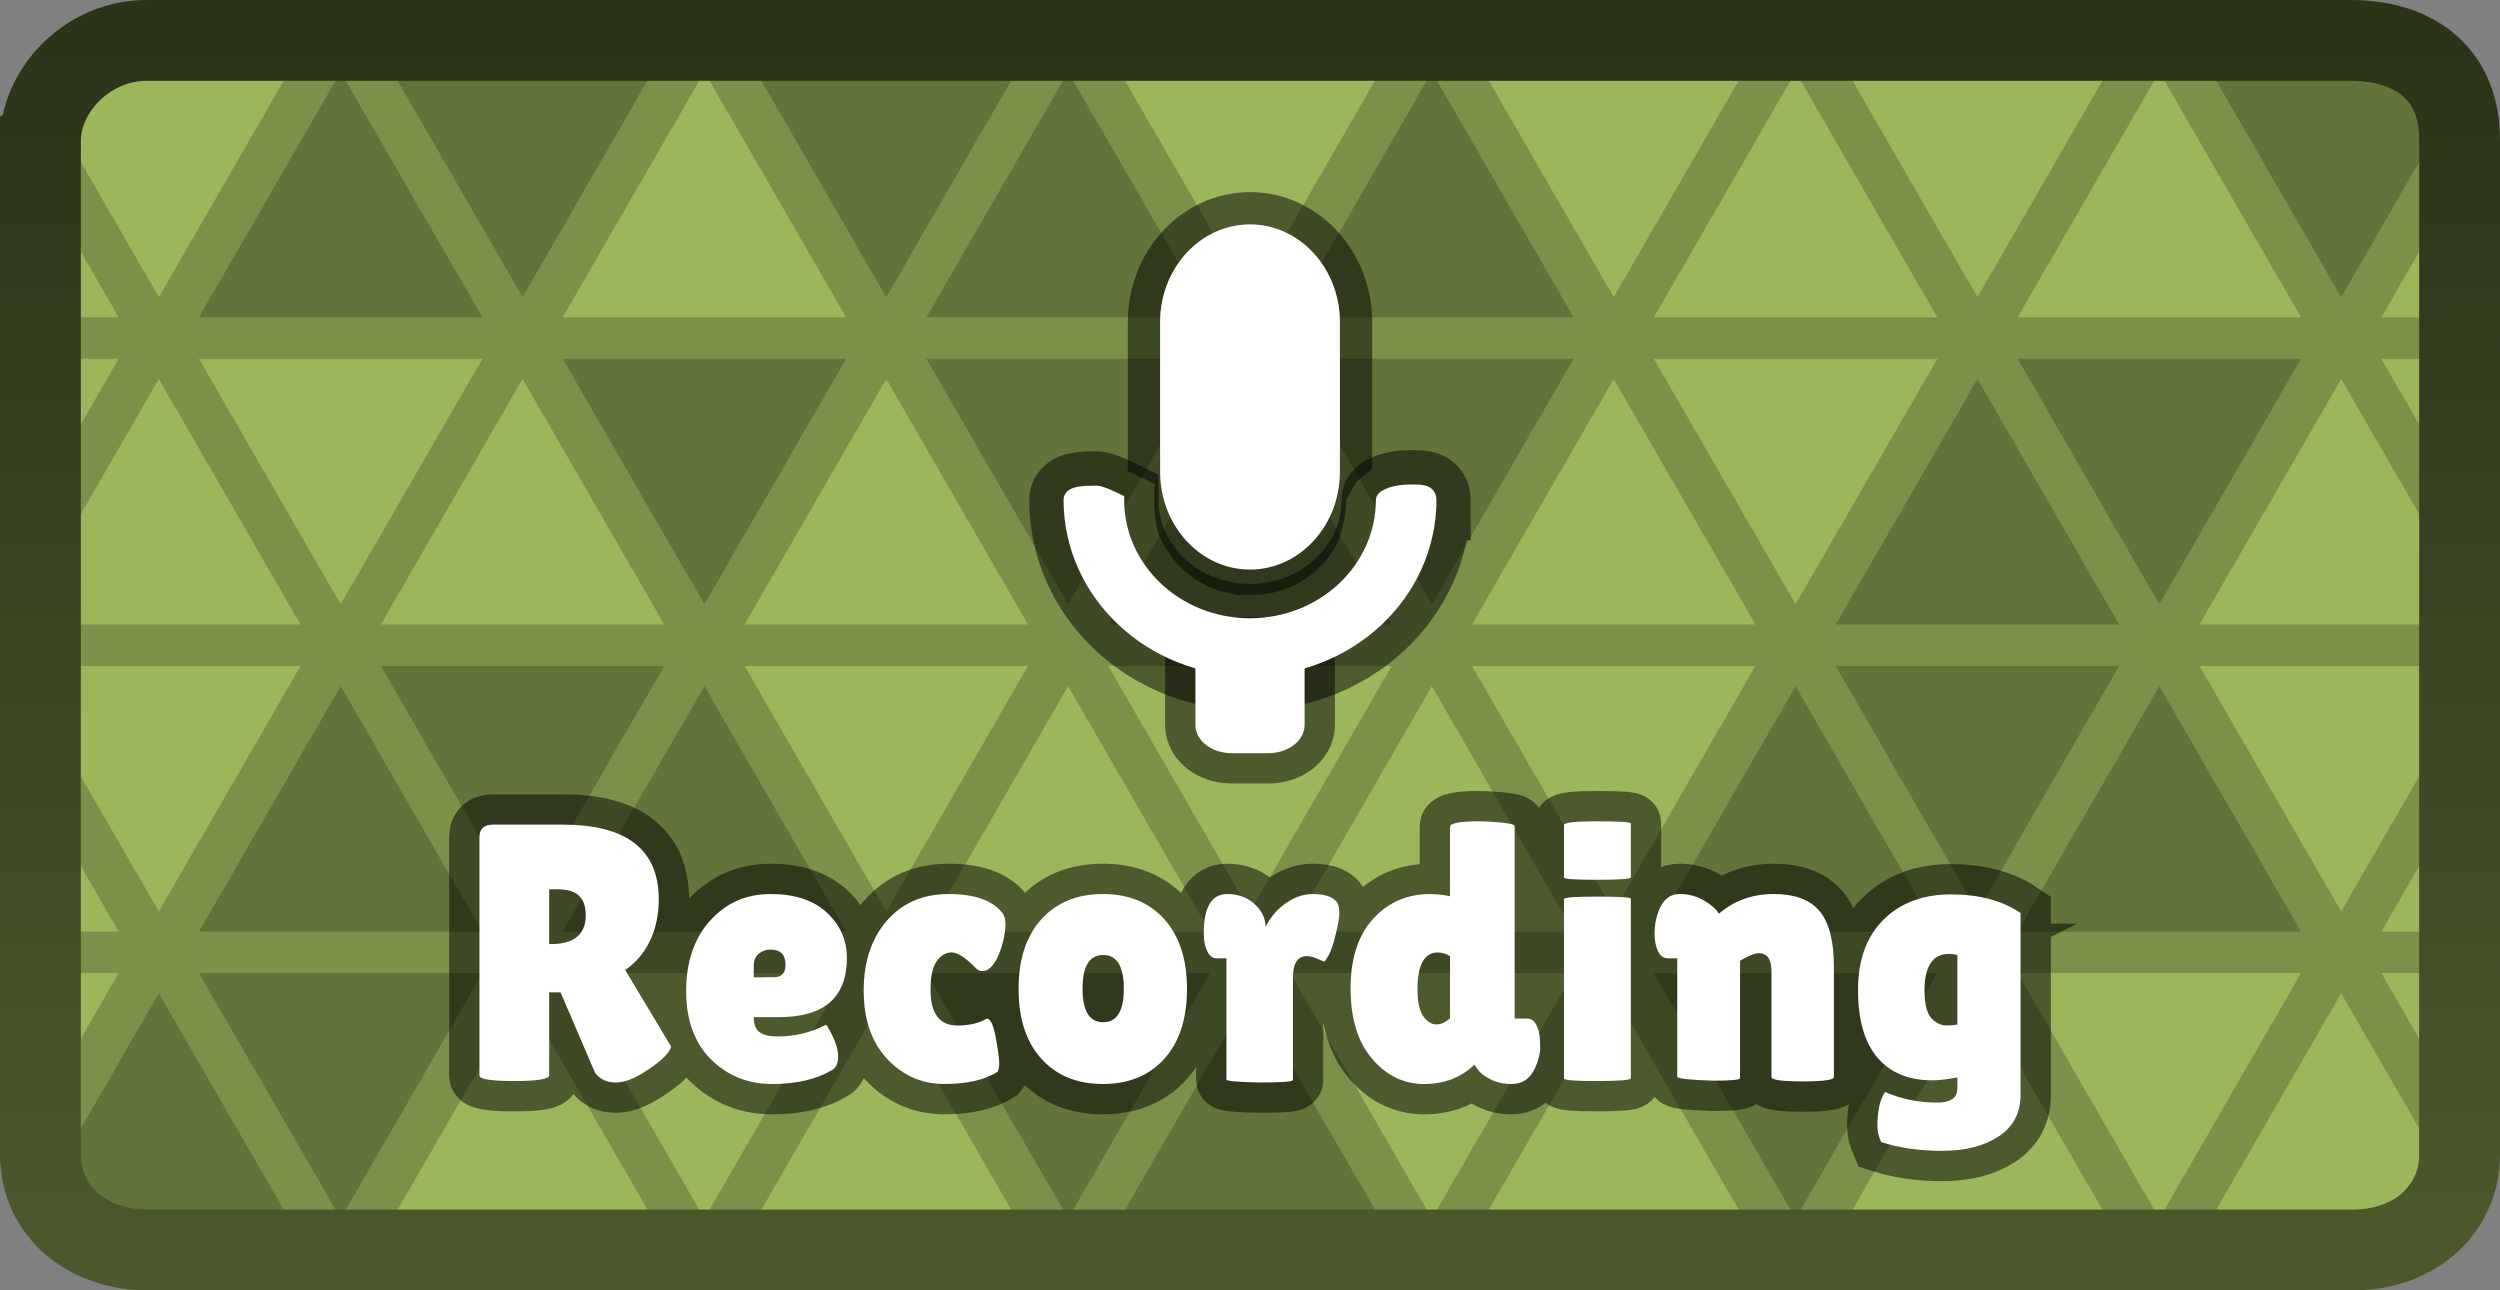 <svg version="1.1" xmlns="http://www.w3.org/2000/svg" xmlns:xlink="http://www.w3.org/1999/xlink" width="309.297" height="159.649" viewBox="0,0,309.297,159.649"><rect x="0" y="0" width="309.297" height="159.649" fill="#808080" stroke="none"/><defs><linearGradient x1="240" y1="105.176" x2="240" y2="254.824" gradientUnits="userSpaceOnUse" id="color-1"><stop offset="0" stop-color="#2b3319"/><stop offset="1" stop-color="#4b582c"/></linearGradient></defs><g transform="translate(-85.351,-100.176)"><g fill-rule="nonzero" stroke-linejoin="miter" stroke-miterlimit="10" stroke-dasharray="" stroke-dashoffset="0" style="mix-blend-mode: normal"><path d="M93.179,253.324v-146.649h293.642v146.649z" fill="#7b9149" stroke="none" stroke-width="0" stroke-linecap="butt"/><path d="M177.463,253.438l17.537,-30.375l17.537,30.375z" fill="#9bb65b" stroke="none" stroke-width="0" stroke-linecap="butt"/><path d="M222.463,253.438l17.537,-30.375l17.537,30.375z" fill="#63743a" stroke="none" stroke-width="0" stroke-linecap="butt"/><path d="M190.037,220.562l-17.537,30.375l-17.537,-30.375z" fill="#9bb65b" stroke="none" stroke-width="0" stroke-linecap="butt"/><path d="M235.037,220.562l-17.537,30.375l-17.537,-30.375z" fill="#63743a" stroke="none" stroke-width="0" stroke-linecap="butt"/><path d="M212.537,182.562l-17.537,30.375l-17.537,-30.375z" fill="#9bb65b" stroke="none" stroke-width="0" stroke-linecap="butt"/><path d="M167.537,182.562l-17.537,30.375l-17.537,-30.375z" fill="#63743a" stroke="none" stroke-width="0" stroke-linecap="butt"/><path d="M154.963,215.438l17.537,-30.375l17.537,30.375z" fill="#63743a" stroke="none" stroke-width="0" stroke-linecap="butt"/><path d="M199.963,215.438l17.537,-30.375l17.537,30.375z" fill="#9bb65b" stroke="none" stroke-width="0" stroke-linecap="butt"/><path d="M91.344,246.716c3.166,-5.483 13.656,-23.654 13.656,-23.654l17.537,30.375c0,0 -14.103,0 -20.337,0c-5.307,0 -12.544,-3.798 -10.856,-6.721z" fill="#63743a" stroke="none" stroke-width="0" stroke-linecap="butt"/><path d="M132.463,253.438l17.537,-30.375l17.537,30.375z" fill="#9bb65b" stroke="none" stroke-width="0" stroke-linecap="butt"/><path d="M100.037,220.562c0,0 -6.448,11.168 -9.479,16.418c-2.795,4.841 -6.825,-16.418 -0.358,-16.418c4.037,0 9.837,0 9.837,0z" fill="#9bb65b" stroke="none" stroke-width="0" stroke-linecap="butt"/><path d="M145.037,220.562l-17.537,30.375l-17.537,-30.375z" fill="#63743a" stroke="none" stroke-width="0" stroke-linecap="butt"/><path d="M122.537,182.562l-17.537,30.375l-17.537,-30.375z" fill="#9bb65b" stroke="none" stroke-width="0" stroke-linecap="butt"/><path d="M88.175,194.892c3.233,5.6 11.862,20.546 11.862,20.546c0,0 -5.568,0 -9.504,0c-6.456,0 -4.595,-24.419 -2.358,-20.546z" fill="#9bb65b" stroke="none" stroke-width="0" stroke-linecap="butt"/><path d="M109.963,215.438l17.537,-30.375l17.537,30.375z" fill="#63743a" stroke="none" stroke-width="0" stroke-linecap="butt"/><path d="M357.463,253.438l17.537,-30.375c0,0 10.259,17.769 13.445,23.288c1.758,3.045 -9.716,7.087 -15.912,7.087c-5.378,0 -15.07,0 -15.07,0z" fill="#9bb65b" stroke="none" stroke-width="0" stroke-linecap="butt"/><path d="M370.037,220.562l-17.537,30.375l-17.537,-30.375z" fill="#9bb65b" stroke="none" stroke-width="0" stroke-linecap="butt"/><path d="M390.241,238.365c-3.129,-5.419 -10.278,-17.803 -10.278,-17.803c0,0 6.317,0 10.57,0c6.476,0 2.338,22.357 -0.292,17.803z" fill="#9bb65b" stroke="none" stroke-width="0" stroke-linecap="butt"/><path d="M392.537,182.562l-17.537,30.375l-17.537,-30.375z" fill="#9bb65b" stroke="none" stroke-width="0" stroke-linecap="butt"/><path d="M347.537,182.562l-17.537,30.375l-17.537,-30.375z" fill="#63743a" stroke="none" stroke-width="0" stroke-linecap="butt"/><path d="M334.963,215.438l17.537,-30.375l17.537,30.375z" fill="#63743a" stroke="none" stroke-width="0" stroke-linecap="butt"/><path d="M379.963,215.438c0,0 5.958,-10.319 8.903,-15.42c2.9,-5.023 6.78,15.42 0.334,15.42c-3.854,0 -9.237,0 -9.237,0z" fill="#9bb65b" stroke="none" stroke-width="0" stroke-linecap="butt"/><path d="M267.463,253.438l17.537,-30.375l17.537,30.375z" fill="#9bb65b" stroke="none" stroke-width="0" stroke-linecap="butt"/><path d="M312.463,253.438l17.537,-30.375l17.537,30.375z" fill="#9bb65b" stroke="none" stroke-width="0" stroke-linecap="butt"/><path d="M280.037,220.562l-17.537,30.375l-17.537,-30.375z" fill="#9bb65b" stroke="none" stroke-width="0" stroke-linecap="butt"/><path d="M325.037,220.562l-17.537,30.375l-17.537,-30.375z" fill="#63743a" stroke="none" stroke-width="0" stroke-linecap="butt"/><path d="M302.537,182.562l-17.537,30.375l-17.537,-30.375z" fill="#9bb65b" stroke="none" stroke-width="0" stroke-linecap="butt"/><path d="M257.537,182.562l-17.537,30.375l-17.537,-30.375z" fill="#9bb65b" stroke="none" stroke-width="0" stroke-linecap="butt"/><path d="M244.963,215.438l17.537,-30.375l17.537,30.375z" fill="#9bb65b" stroke="none" stroke-width="0" stroke-linecap="butt"/><path d="M289.963,215.438l17.537,-30.375l17.537,30.375z" fill="#63743a" stroke="none" stroke-width="0" stroke-linecap="butt"/><path d="M177.463,177.438l17.537,-30.375l17.537,30.375z" fill="#9bb65b" stroke="none" stroke-width="0" stroke-linecap="butt"/><path d="M222.463,177.438l17.537,-30.375l17.537,30.375z" fill="#63743a" stroke="none" stroke-width="0" stroke-linecap="butt"/><path d="M190.037,144.562l-17.537,30.375l-17.537,-30.375z" fill="#63743a" stroke="none" stroke-width="0" stroke-linecap="butt"/><path d="M235.037,144.562l-17.537,30.375l-17.537,-30.375z" fill="#63743a" stroke="none" stroke-width="0" stroke-linecap="butt"/><path d="M212.537,106.562l-17.537,30.375l-17.537,-30.375z" fill="#63743a" stroke="none" stroke-width="0" stroke-linecap="butt"/><path d="M167.537,106.562l-17.537,30.375l-17.537,-30.375z" fill="#63743a" stroke="none" stroke-width="0" stroke-linecap="butt"/><path d="M154.963,139.438l17.537,-30.375l17.537,30.375z" fill="#9bb65b" stroke="none" stroke-width="0" stroke-linecap="butt"/><path d="M199.963,139.438l17.537,-30.375l17.537,30.375z" fill="#63743a" stroke="none" stroke-width="0" stroke-linecap="butt"/><path d="M87.463,177.438l17.537,-30.375l17.537,30.375z" fill="#9bb65b" stroke="none" stroke-width="0" stroke-linecap="butt"/><path d="M132.463,177.438l17.537,-30.375l17.537,30.375z" fill="#9bb65b" stroke="none" stroke-width="0" stroke-linecap="butt"/><path d="M100.037,144.562c0,0 -5.245,9.085 -8.036,13.918c-3.035,5.256 -8.608,-13.918 -2.135,-13.918c4.137,0 10.17,0 10.17,0z" fill="#9bb65b" stroke="none" stroke-width="0" stroke-linecap="butt"/><path d="M145.037,144.562l-17.537,30.375l-17.537,-30.375z" fill="#9bb65b" stroke="none" stroke-width="0" stroke-linecap="butt"/><path d="M122.537,106.562l-17.537,30.375c0,0 -10.616,-18.387 -13.769,-23.848c-1.649,-2.857 3.391,-6.527 7.969,-6.527c6.455,0 23.337,0 23.337,0z" fill="#9bb65b" stroke="none" stroke-width="0" stroke-linecap="butt"/><path d="M89.929,121.93c3.11,5.387 10.108,17.507 10.108,17.507c0,0 -6.034,0 -10.17,0c-6.473,0 -2.604,-22.126 0.063,-17.507z" fill="#9bb65b" stroke="none" stroke-width="0" stroke-linecap="butt"/><path d="M109.963,139.438l17.537,-30.375l17.537,30.375z" fill="#63743a" stroke="none" stroke-width="0" stroke-linecap="butt"/><path d="M357.463,177.438l17.537,-30.375l17.537,30.375z" fill="#9bb65b" stroke="none" stroke-width="0" stroke-linecap="butt"/><path d="M370.037,144.562l-17.537,30.375l-17.537,-30.375z" fill="#63743a" stroke="none" stroke-width="0" stroke-linecap="butt"/><path d="M389.064,160.327c-2.976,-5.155 -9.101,-15.764 -9.101,-15.764c0,0 6.081,0 10.237,0c6.474,0 1.73,20.727 -1.136,15.764z" fill="#9bb65b" stroke="none" stroke-width="0" stroke-linecap="butt"/><path d="M389.302,112.166c-3.073,5.323 -14.302,24.771 -14.302,24.771l-17.537,-30.375c0,0 14.162,0 20.404,0c5.293,0 12.897,3.072 11.435,5.604z" fill="#63743a" stroke="none" stroke-width="0" stroke-linecap="butt"/><path d="M347.537,106.562l-17.537,30.375l-17.537,-30.375z" fill="#9bb65b" stroke="none" stroke-width="0" stroke-linecap="butt"/><path d="M334.963,139.438l17.537,-30.375l17.537,30.375z" fill="#9bb65b" stroke="none" stroke-width="0" stroke-linecap="butt"/><path d="M379.963,139.438c0,0 7.876,-13.642 11.074,-19.18c2.443,-4.231 5.298,19.18 -1.17,19.18c-4.057,0 -9.904,0 -9.904,0z" fill="#9bb65b" stroke="none" stroke-width="0" stroke-linecap="butt"/><path d="M267.463,177.438l17.537,-30.375l17.537,30.375z" fill="#9bb65b" stroke="none" stroke-width="0" stroke-linecap="butt"/><path d="M312.463,177.438l17.537,-30.375l17.537,30.375z" fill="#63743a" stroke="none" stroke-width="0" stroke-linecap="butt"/><path d="M280.037,144.562l-17.537,30.375l-17.537,-30.375z" fill="#63743a" stroke="none" stroke-width="0" stroke-linecap="butt"/><path d="M325.037,144.562l-17.537,30.375l-17.537,-30.375z" fill="#9bb65b" stroke="none" stroke-width="0" stroke-linecap="butt"/><path d="M302.537,106.562l-17.537,30.375l-17.537,-30.375z" fill="#9bb65b" stroke="none" stroke-width="0" stroke-linecap="butt"/><path d="M257.537,106.562l-17.537,30.375l-17.537,-30.375z" fill="#9bb65b" stroke="none" stroke-width="0" stroke-linecap="butt"/><path d="M244.963,139.438l17.537,-30.375l17.537,30.375z" fill="#63743a" stroke="none" stroke-width="0" stroke-linecap="butt"/><path d="M289.963,139.438l17.537,-30.375l17.537,30.375z" fill="#9bb65b" stroke="none" stroke-width="0" stroke-linecap="butt"/><path d="M90.351,117.671c0,-6.399 5.915,-12.496 13.119,-12.496c28.933,0 219.728,0 272.61,0c8.614,0 13.568,4.644 13.568,12.246c0,30.592 0,109.092 0,125.705c0,6.04 -4.859,11.698 -13.319,11.698c-52.467,0 -243.426,0 -272.61,0c-7.328,0 -13.369,-4.524 -13.369,-11.947c0,-30.161 0,-108.193 0,-125.206z" fill="none" stroke="url(#color-1)" stroke-width="10" stroke-linecap="butt"/><g fill="#ffffff" stroke-opacity="0.506" stroke="#000000" stroke-width="8.5" stroke-linecap="butt"><path d=""/><path d=""/></g><path d="M153.293,233.196c0,0.484 -1.43,0.726 -4.29,0.726c-2.89,0 -4.335,-0.227 -4.335,-0.681v-29.463c0,-1.054 0.557,-1.581 1.672,-1.581h8.626c7.924,0 11.887,3.087 11.887,9.261c0,1.871 -0.361,3.569 -1.082,5.092c-0.721,1.518 -1.745,2.729 -3.072,3.632l5.69,9.488c-0.237,0.726 -1.019,1.556 -2.346,2.489c-1.806,1.296 -3.296,1.945 -4.472,1.945c-1.175,0 -2.05,-0.421 -2.625,-1.264l-4.245,-9.897h-1.407zM153.293,210.195v6.779h0.227c2.865,0 4.298,-1.19 4.298,-3.571c0,-1.085 -0.28,-1.889 -0.84,-2.414c-0.555,-0.53 -1.465,-0.794 -2.731,-0.794zM188.189,232.614c-1.902,1.115 -4.343,1.672 -7.324,1.672c-2.981,0 -5.498,-1.016 -7.551,-3.049c-2.048,-2.038 -3.072,-4.855 -3.072,-8.452c0,-3.602 0.986,-6.502 2.958,-8.701c1.977,-2.199 4.472,-3.299 7.483,-3.299c3.011,0 5.337,0.769 6.976,2.308c1.644,1.533 2.467,3.4 2.467,5.599c0,4.883 -2.802,7.324 -8.406,7.324h-3.117c0,0.903 0.247,1.528 0.742,1.876c0.499,0.343 1.233,0.515 2.202,0.515c2.108,0 4.111,-0.482 6.008,-1.445c0.03,-0.03 0.166,0.182 0.409,0.636c0.721,1.296 1.082,2.388 1.082,3.276c0,0.888 -0.285,1.468 -0.855,1.74zM182.537,219.554c0,-1.266 -0.618,-1.899 -1.854,-1.899c-0.57,0 -1.059,0.174 -1.468,0.522c-0.409,0.343 -0.613,0.845 -0.613,1.506v1.407h2.444c0.994,0 1.491,-0.512 1.491,-1.536zM200.475,222.626c0,2.951 1.115,4.426 3.344,4.426c1.448,0 2.653,-0.285 3.617,-0.855c0.454,0 0.822,0.777 1.105,2.33c0.288,1.549 0.431,2.603 0.431,3.163c0,0.555 -0.076,0.923 -0.227,1.105c-1.594,0.994 -3.778,1.491 -6.552,1.491c-2.769,0 -5.127,-1.032 -7.074,-3.095c-1.942,-2.068 -2.913,-4.885 -2.913,-8.452c0,-3.571 0.956,-6.457 2.868,-8.656c1.917,-2.199 4.464,-3.299 7.642,-3.299c3.178,0 5.385,0.767 6.62,2.3c0.272,0.333 0.409,0.825 0.409,1.475c0,0.646 -0.121,1.435 -0.363,2.368c-0.54,1.927 -1.248,3.042 -2.126,3.344c-0.121,0.03 -0.295,0.045 -0.522,0.045c-0.222,0 -0.499,-0.182 -0.832,-0.545c-1.175,-1.175 -2.119,-1.763 -2.83,-1.763c-0.706,0 -1.317,0.363 -1.831,1.09c-0.509,0.721 -0.764,1.897 -0.764,3.526zM214.19,231.168c-1.881,-2.083 -2.822,-4.961 -2.822,-8.633c0,-3.677 0.941,-6.555 2.822,-8.633c1.887,-2.078 4.426,-3.117 7.619,-3.117c3.193,0 5.723,1.039 7.589,3.117c1.871,2.078 2.807,4.956 2.807,8.633c0,3.672 -0.936,6.55 -2.807,8.633c-1.866,2.078 -4.396,3.117 -7.589,3.117c-3.193,0 -5.733,-1.039 -7.619,-3.117zM221.832,218.328c-1.7,0 -2.55,1.387 -2.55,4.161c0,2.769 0.85,4.154 2.55,4.154c1.705,0 2.557,-1.385 2.557,-4.154c0,-2.774 -0.852,-4.161 -2.557,-4.161zM245.311,233.786c0,0.212 -1.372,0.318 -4.116,0.318c-2.739,-0.061 -4.108,-0.182 -4.108,-0.363v-15.004h-1.218c-0.484,0 -0.87,-0.293 -1.158,-0.878c-0.288,-0.59 -0.431,-1.322 -0.431,-2.194c0,-3.253 0.966,-4.88 2.898,-4.88c1.357,0 2.487,0.414 3.39,1.241c0.903,0.827 1.354,1.768 1.354,2.822c0.631,-1.236 1.48,-2.222 2.55,-2.958c1.069,-0.736 2.161,-1.105 3.276,-1.105c1.75,0 2.807,0.451 3.17,1.354c0.086,0.242 0.129,0.598 0.129,1.067c0,0.464 -0.144,1.299 -0.431,2.504c-0.282,1.206 -0.575,2.081 -0.878,2.626c-0.303,0.54 -0.484,0.81 -0.545,0.81c-0.055,0 -0.333,-0.113 -0.832,-0.34c-0.499,-0.227 -0.943,-0.34 -1.332,-0.34c-1.145,0 -1.718,0.905 -1.718,2.716zM264.743,202.47c0,-0.454 1.19,-0.681 3.571,-0.681c0.812,0 1.753,0.053 2.822,0.159c1.069,0.106 1.604,0.25 1.604,0.431v23.819h1.581c0.757,0 1.253,0.676 1.491,2.028c0.061,0.393 0.091,0.931 0.091,1.612c0,0.676 -0.209,1.496 -0.628,2.459c-0.605,1.327 -1.571,1.99 -2.898,1.99c-0.994,0 -1.874,-0.197 -2.641,-0.59c-0.767,-0.393 -1.286,-0.799 -1.559,-1.218l-0.409,-0.59c-1.654,1.599 -3.733,2.399 -6.235,2.399c-2.502,0 -4.643,-1.039 -6.424,-3.117c-1.776,-2.083 -2.663,-4.984 -2.663,-8.701c0,-3.723 0.933,-6.6 2.8,-8.633c1.871,-2.033 4.207,-3.049 7.006,-3.049c0.817,0 1.647,0.091 2.489,0.272zM263.253,218.011c-1.69,0 -2.535,1.523 -2.535,4.57c0,1.533 0.24,2.641 0.719,3.322c0.484,0.676 1.019,1.014 1.604,1.014c0.59,0 1.158,-0.255 1.702,-0.764v-7.687c-0.515,-0.303 -1.011,-0.454 -1.491,-0.454zM287.115,233.559c0,0.242 -1.38,0.363 -4.139,0.363c-2.754,0 -4.131,-0.106 -4.131,-0.318v-22.192c0,-0.207 1.377,-0.31 4.131,-0.31c2.759,0 4.139,0.088 4.139,0.265zM287.115,208.704c0,0.212 -1.38,0.318 -4.139,0.318c-2.754,0 -4.131,-0.091 -4.131,-0.272v-6.507c0,-0.303 1.377,-0.454 4.131,-0.454c2.759,0 4.139,0.091 4.139,0.272zM300.626,233.559c0,0.212 -1.085,0.318 -3.253,0.318c-3.011,-0.091 -4.517,-0.257 -4.517,-0.499v-14.641h-1.18c-0.782,0 -1.294,-0.663 -1.536,-1.99c-0.061,-0.388 -0.091,-0.779 -0.091,-1.173c0,-0.933 0.182,-1.866 0.545,-2.8c0.545,-1.327 1.39,-1.99 2.535,-1.99c1.145,0 2.169,0.272 3.072,0.817c0.903,0.54 1.506,1.079 1.808,1.619c1.897,-1.624 4.154,-2.436 6.772,-2.436c2.623,0 4.522,0.709 5.697,2.126c1.175,1.412 1.763,3.73 1.763,6.953v13.559c0,0.363 -1.289,0.545 -3.866,0.545c-2.573,0 -3.859,-0.182 -3.859,-0.545v-13.059c0,-1.508 -0.527,-2.262 -1.581,-2.262c-0.303,0 -0.726,0.129 -1.271,0.386c-0.54,0.257 -0.885,0.446 -1.037,0.567zM324.4,233.832c-2.926,0 -5.188,-0.941 -6.787,-2.822c-1.594,-1.887 -2.391,-4.673 -2.391,-8.361c0,-3.692 1.047,-6.585 3.14,-8.678c2.098,-2.093 4.885,-3.14 8.361,-3.14c3.48,0 6.351,0.767 8.61,2.3v22.51c0,2.23 -0.903,3.939 -2.709,5.13c-1.806,1.19 -4.126,1.786 -6.961,1.786c-2.83,0 -5.359,-0.363 -7.589,-1.09c-0.303,-0.721 -0.454,-1.367 -0.454,-1.937c0,-1.932 0.315,-3.349 0.946,-4.252c2.018,0.873 4.172,1.309 6.462,1.309c1.66,0 2.489,-0.588 2.489,-1.763v-1.354c-1.296,0.242 -2.335,0.363 -3.117,0.363zM326.48,218.192c-2.023,0 -3.034,1.523 -3.034,4.57c0,1.897 0.393,3.13 1.18,3.7c0.509,0.393 1.019,0.59 1.528,0.59c0.515,0 0.968,-0.045 1.362,-0.136v-8.588c-0.363,-0.091 -0.709,-0.136 -1.037,-0.136z" fill="none" stroke-opacity="0.506" stroke="#000000" stroke-width="7.5" stroke-linecap="square"/><path d="M153.293,233.196c0,0.484 -1.43,0.726 -4.29,0.726c-2.89,0 -4.335,-0.227 -4.335,-0.681v-29.463c0,-1.054 0.557,-1.581 1.672,-1.581h8.626c7.924,0 11.887,3.087 11.887,9.261c0,1.871 -0.361,3.569 -1.082,5.092c-0.721,1.518 -1.745,2.729 -3.072,3.632l5.69,9.488c-0.237,0.726 -1.019,1.556 -2.346,2.489c-1.806,1.296 -3.296,1.945 -4.472,1.945c-1.175,0 -2.05,-0.421 -2.625,-1.264l-4.245,-9.897h-1.407zM153.293,210.195v6.779h0.227c2.865,0 4.298,-1.19 4.298,-3.571c0,-1.085 -0.28,-1.889 -0.84,-2.414c-0.555,-0.53 -1.465,-0.794 -2.731,-0.794zM188.189,232.614c-1.902,1.115 -4.343,1.672 -7.324,1.672c-2.981,0 -5.498,-1.016 -7.551,-3.049c-2.048,-2.038 -3.072,-4.855 -3.072,-8.452c0,-3.602 0.986,-6.502 2.958,-8.701c1.977,-2.199 4.472,-3.299 7.483,-3.299c3.011,0 5.337,0.769 6.976,2.308c1.644,1.533 2.467,3.4 2.467,5.599c0,4.883 -2.802,7.324 -8.406,7.324h-3.117c0,0.903 0.247,1.528 0.742,1.876c0.499,0.343 1.233,0.515 2.202,0.515c2.108,0 4.111,-0.482 6.008,-1.445c0.03,-0.03 0.166,0.182 0.409,0.636c0.721,1.296 1.082,2.388 1.082,3.276c0,0.888 -0.285,1.468 -0.855,1.74zM182.537,219.554c0,-1.266 -0.618,-1.899 -1.854,-1.899c-0.57,0 -1.059,0.174 -1.468,0.522c-0.409,0.343 -0.613,0.845 -0.613,1.506v1.407h2.444c0.994,0 1.491,-0.512 1.491,-1.536zM200.475,222.626c0,2.951 1.115,4.426 3.344,4.426c1.448,0 2.653,-0.285 3.617,-0.855c0.454,0 0.822,0.777 1.105,2.33c0.288,1.549 0.431,2.603 0.431,3.163c0,0.555 -0.076,0.923 -0.227,1.105c-1.594,0.994 -3.778,1.491 -6.552,1.491c-2.769,0 -5.127,-1.032 -7.074,-3.095c-1.942,-2.068 -2.913,-4.885 -2.913,-8.452c0,-3.571 0.956,-6.457 2.868,-8.656c1.917,-2.199 4.464,-3.299 7.642,-3.299c3.178,0 5.385,0.767 6.62,2.3c0.272,0.333 0.409,0.825 0.409,1.475c0,0.646 -0.121,1.435 -0.363,2.368c-0.54,1.927 -1.248,3.042 -2.126,3.344c-0.121,0.03 -0.295,0.045 -0.522,0.045c-0.222,0 -0.499,-0.182 -0.832,-0.545c-1.175,-1.175 -2.119,-1.763 -2.83,-1.763c-0.706,0 -1.317,0.363 -1.831,1.09c-0.509,0.721 -0.764,1.897 -0.764,3.526zM214.19,231.168c-1.881,-2.083 -2.822,-4.961 -2.822,-8.633c0,-3.677 0.941,-6.555 2.822,-8.633c1.887,-2.078 4.426,-3.117 7.619,-3.117c3.193,0 5.723,1.039 7.589,3.117c1.871,2.078 2.807,4.956 2.807,8.633c0,3.672 -0.936,6.55 -2.807,8.633c-1.866,2.078 -4.396,3.117 -7.589,3.117c-3.193,0 -5.733,-1.039 -7.619,-3.117zM221.832,218.328c-1.7,0 -2.55,1.387 -2.55,4.161c0,2.769 0.85,4.154 2.55,4.154c1.705,0 2.557,-1.385 2.557,-4.154c0,-2.774 -0.852,-4.161 -2.557,-4.161zM245.311,233.786c0,0.212 -1.372,0.318 -4.116,0.318c-2.739,-0.061 -4.108,-0.182 -4.108,-0.363v-15.004h-1.218c-0.484,0 -0.87,-0.293 -1.158,-0.878c-0.288,-0.59 -0.431,-1.322 -0.431,-2.194c0,-3.253 0.966,-4.88 2.898,-4.88c1.357,0 2.487,0.414 3.39,1.241c0.903,0.827 1.354,1.768 1.354,2.822c0.631,-1.236 1.48,-2.222 2.55,-2.958c1.069,-0.736 2.161,-1.105 3.276,-1.105c1.75,0 2.807,0.451 3.17,1.354c0.086,0.242 0.129,0.598 0.129,1.067c0,0.464 -0.144,1.299 -0.431,2.504c-0.282,1.206 -0.575,2.081 -0.878,2.625c-0.303,0.54 -0.484,0.81 -0.545,0.81c-0.055,0 -0.333,-0.113 -0.832,-0.34c-0.499,-0.227 -0.943,-0.34 -1.332,-0.34c-1.145,0 -1.718,0.905 -1.718,2.716zM264.743,202.47c0,-0.454 1.19,-0.681 3.571,-0.681c0.812,0 1.753,0.053 2.822,0.159c1.069,0.106 1.604,0.25 1.604,0.431v23.819h1.581c0.757,0 1.253,0.676 1.491,2.028c0.061,0.393 0.091,0.931 0.091,1.612c0,0.676 -0.209,1.496 -0.628,2.459c-0.605,1.327 -1.571,1.99 -2.898,1.99c-0.994,0 -1.874,-0.197 -2.641,-0.59c-0.767,-0.393 -1.286,-0.799 -1.559,-1.218l-0.409,-0.59c-1.654,1.599 -3.733,2.399 -6.235,2.399c-2.502,0 -4.643,-1.039 -6.424,-3.117c-1.776,-2.083 -2.663,-4.984 -2.663,-8.701c0,-3.723 0.933,-6.6 2.8,-8.633c1.871,-2.033 4.207,-3.049 7.006,-3.049c0.817,0 1.647,0.091 2.489,0.272zM263.253,218.011c-1.69,0 -2.535,1.523 -2.535,4.57c0,1.533 0.24,2.641 0.719,3.322c0.484,0.676 1.019,1.014 1.604,1.014c0.59,0 1.158,-0.255 1.702,-0.764v-7.687c-0.515,-0.303 -1.011,-0.454 -1.491,-0.454zM287.115,233.559c0,0.242 -1.38,0.363 -4.139,0.363c-2.754,0 -4.131,-0.106 -4.131,-0.318v-22.192c0,-0.207 1.377,-0.31 4.131,-0.31c2.759,0 4.139,0.088 4.139,0.265zM287.115,208.704c0,0.212 -1.38,0.318 -4.139,0.318c-2.754,0 -4.131,-0.091 -4.131,-0.272v-6.507c0,-0.303 1.377,-0.454 4.131,-0.454c2.759,0 4.139,0.091 4.139,0.272zM300.626,233.559c0,0.212 -1.085,0.318 -3.253,0.318c-3.011,-0.091 -4.517,-0.257 -4.517,-0.499v-14.641h-1.18c-0.782,0 -1.294,-0.663 -1.536,-1.99c-0.061,-0.388 -0.091,-0.779 -0.091,-1.173c0,-0.933 0.182,-1.866 0.545,-2.8c0.545,-1.327 1.39,-1.99 2.535,-1.99c1.145,0 2.169,0.272 3.072,0.817c0.903,0.54 1.506,1.079 1.808,1.619c1.897,-1.624 4.154,-2.436 6.772,-2.436c2.623,0 4.522,0.709 5.697,2.126c1.175,1.412 1.763,3.73 1.763,6.953v13.559c0,0.363 -1.289,0.545 -3.866,0.545c-2.573,0 -3.859,-0.182 -3.859,-0.545v-13.059c0,-1.508 -0.527,-2.262 -1.581,-2.262c-0.303,0 -0.726,0.129 -1.271,0.386c-0.54,0.257 -0.885,0.446 -1.037,0.567zM324.4,233.832c-2.926,0 -5.188,-0.941 -6.787,-2.822c-1.594,-1.887 -2.391,-4.673 -2.391,-8.361c0,-3.692 1.047,-6.585 3.14,-8.678c2.098,-2.093 4.885,-3.14 8.361,-3.14c3.48,0 6.351,0.767 8.61,2.3v22.51c0,2.23 -0.903,3.939 -2.709,5.13c-1.806,1.19 -4.126,1.786 -6.961,1.786c-2.83,0 -5.359,-0.363 -7.589,-1.09c-0.303,-0.721 -0.454,-1.367 -0.454,-1.937c0,-1.932 0.315,-3.349 0.946,-4.252c2.018,0.873 4.172,1.309 6.462,1.309c1.66,0 2.489,-0.588 2.489,-1.763v-1.354c-1.296,0.242 -2.335,0.363 -3.117,0.363zM326.48,218.192c-2.023,0 -3.034,1.523 -3.034,4.57c0,1.897 0.393,3.13 1.18,3.7c0.509,0.393 1.019,0.59 1.528,0.59c0.515,0 0.968,-0.045 1.362,-0.136v-8.588c-0.363,-0.091 -0.709,-0.136 -1.037,-0.136z" fill="#ffffff" stroke="none" stroke-width="1" stroke-linecap="square"/><g fill="none" stroke-opacity="0.498" stroke="#000000" stroke-width="10" stroke-linecap="butt"><path d="M262.316,162.022c0,11.624 -9.991,21.047 -22.316,21.047c-12.325,0 -22.316,-9.423 -22.316,-21.047c0,-1.002 1.863,-1.009 3.386,-1.009c0.577,0 2.608,1.009 2.608,1.009c0,8.502 7.308,15.394 16.322,15.394c9.014,0 16.322,-6.892 16.322,-15.394c0,-0.584 1.805,-1.146 3.145,-1.146c1.34,0 2.849,-0.19 2.849,1.146z"/><path d=""/></g><path d="M237.731,192.858c-2.201,0 -3.986,-1.346 -3.986,-3.006v-7.862c0,-1.66 12.511,-1.66 12.511,0v7.862c0,1.66 -1.785,3.006 -3.986,3.006z" fill="#ffffff" stroke-opacity="0.506" stroke="#000000" stroke-width="8.5" stroke-linecap="butt"/><g fill="#ffffff" stroke="#ffffff" stroke-width="1.5" stroke-linecap="butt"><path d="M262.316,162.022c0,11.624 -9.991,21.047 -22.316,21.047c-12.325,0 -22.316,-9.423 -22.316,-21.047c0,-1.002 1.863,-1.009 3.386,-1.009c0.577,0 2.608,1.009 2.608,1.009c0,8.502 7.308,15.394 16.322,15.394c9.014,0 16.322,-6.892 16.322,-15.394c0,-0.584 1.805,-1.146 3.145,-1.146c1.34,0 2.849,-0.19 2.849,1.146z"/><path d=""/></g><path d="M237.731,192.858c-2.201,0 -3.986,-1.346 -3.986,-3.006v-7.862c0,-1.66 1.785,-3.006 3.986,-3.006h4.539c2.201,0 3.986,1.346 3.986,3.006v7.862c0,1.66 -1.785,3.006 -3.986,3.006z" fill="#ffffff" stroke="#ffffff" stroke-width="1" stroke-linecap="butt"/><path d="M239.593,169.758c-4.856,0 -6.758,-4.159 -6.952,-4.5c-0.517,-0.908 -0.567,-3.329 -0.42,-4.971c0.145,-1.623 0.482,-2.473 0.482,-2.473l-3.823,-1.875v-15.893c0,-6.683 4.979,-12.101 11.121,-12.101v0c6.142,0 11.121,5.418 11.121,12.101v16.255l-1.063,0.914l-2.151,3.649c0,0 0.235,3.805 -1.318,5.764c-2.789,3.519 -6.217,3.131 -6.995,3.131z" fill="#ffffff" stroke-opacity="0.506" stroke="#000000" stroke-width="8" stroke-linecap="butt"/><path d="M240,170.641c-6.142,0 -11.121,-5.418 -11.121,-12.101v-18.495c0,-6.683 4.979,-12.101 11.121,-12.101v0c6.142,0 11.121,5.418 11.121,12.101v18.495c0,6.683 -4.979,12.101 -11.121,12.101z" fill="#ffffff" stroke="#000000" stroke-width="0" stroke-linecap="butt"/></g></g></svg>
